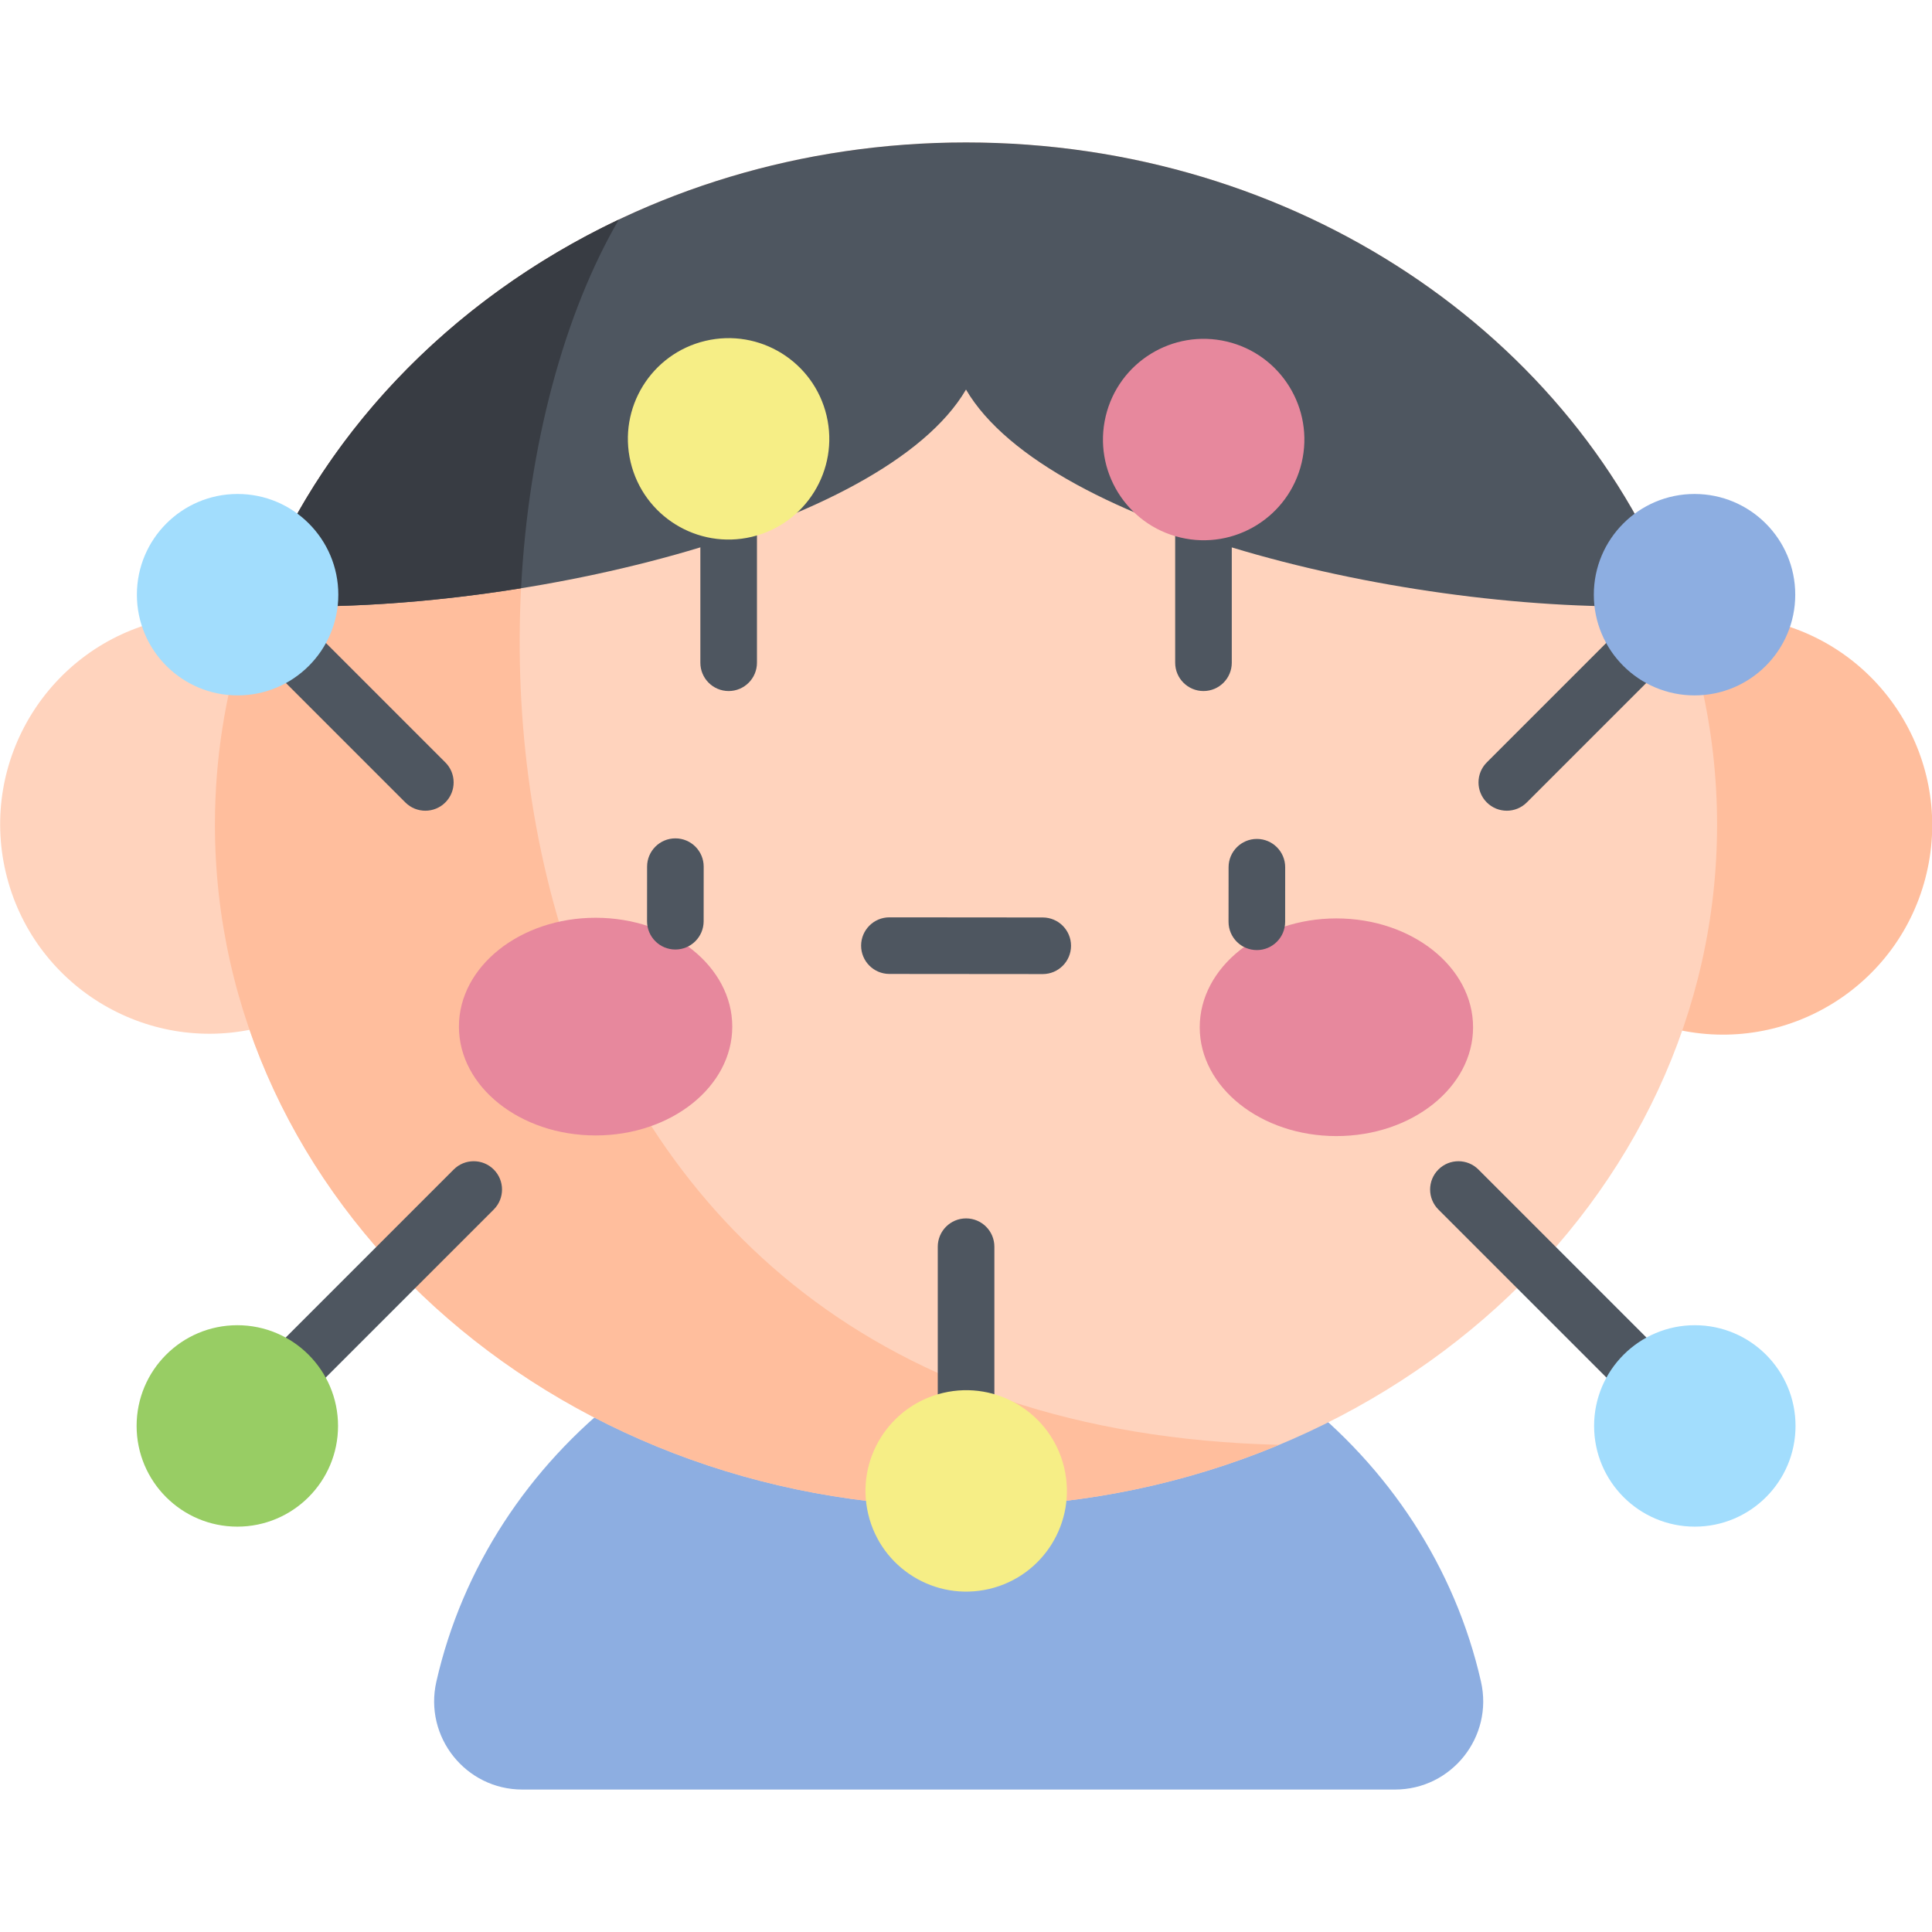 <svg width="512" height="512" viewBox="0 0 512 512" fill="none" xmlns="http://www.w3.org/2000/svg">
<g clip-path="url(#clip0)">
<path d="M369.681 474.25C384.695 474.25 395.803 460.299 392.478 445.658C378.699 384.967 321.959 339.491 254.058 339.491C186.157 339.491 129.418 384.966 115.638 445.658C112.314 460.3 123.421 474.25 138.435 474.25H369.681Z" fill="#8DAEE1"/>
<path d="M68.289 272.455C98.106 265.407 116.564 235.521 109.516 205.704C102.467 175.887 72.582 157.429 42.765 164.477C12.948 171.526 -5.51 201.411 1.538 231.228C8.586 261.045 38.472 279.503 68.289 272.455Z" fill="#FFD3BD"/>
<path d="M510.559 231.465C517.608 201.648 499.15 171.762 469.333 164.714C439.515 157.666 409.63 176.124 402.582 205.941C395.533 235.758 413.991 265.643 443.809 272.692C473.626 279.74 503.511 261.282 510.559 231.465Z" fill="#FFBE9D"/>
<path d="M256 399.32C365.928 399.32 455.042 318.38 455.042 218.535C455.042 118.69 365.928 37.75 256 37.75C146.072 37.75 56.958 118.69 56.958 218.535C56.958 318.38 146.072 399.32 256 399.32Z" fill="#FFD3BD"/>
<path d="M338.986 382.896C122.726 377.65 111.425 148.404 163.993 58.196C100.384 88.37 56.958 148.842 56.958 218.536C56.958 318.381 146.072 399.322 256 399.322C285.62 399.321 313.724 393.435 338.986 382.896Z" fill="#FFBE9D"/>
<path d="M444.524 160.398C417.871 89.074 343.535 37.75 256 37.75C168.465 37.75 94.129 89.074 67.476 160.398C134.824 163.76 234.218 140.443 256 103.242C277.783 140.443 377.177 163.76 444.524 160.398Z" fill="#4E5660"/>
<path d="M138.087 155.893C140.033 117.877 149.629 82.843 163.997 58.19C118.948 79.558 84.022 116.121 67.476 160.399C88.941 161.47 113.661 159.827 138.087 155.893Z" fill="#383C43"/>
<path d="M157.84 300.904C177.843 300.904 194.059 287.99 194.059 272.061C194.059 256.131 177.843 243.218 157.84 243.218C137.837 243.218 121.621 256.131 121.621 272.061C121.621 287.99 137.837 300.904 157.84 300.904Z" fill="#E7889D"/>
<path d="M354.16 301.074C374.163 301.074 390.379 288.16 390.379 272.231C390.379 256.301 374.163 243.388 354.16 243.388C334.157 243.388 317.941 256.301 317.941 272.231C317.941 288.16 334.157 301.074 354.16 301.074Z" fill="#E7889D"/>
<path d="M178.974 251.63C178.972 251.63 178.97 251.63 178.968 251.63C174.826 251.627 171.471 248.267 171.474 244.125L171.485 229.669C171.488 225.529 174.845 222.174 178.985 222.174H178.991C183.133 222.177 186.488 225.537 186.485 229.679L186.474 244.135C186.471 248.276 183.113 251.63 178.974 251.63Z" fill="#4E5660"/>
<path d="M333.076 251.781C333.074 251.781 333.072 251.781 333.07 251.781C328.928 251.778 325.573 248.418 325.576 244.276L325.587 229.82C325.59 225.68 328.947 222.325 333.087 222.325H333.093C337.235 222.328 340.59 225.688 340.587 229.83L340.576 244.286C340.573 248.426 337.216 251.781 333.076 251.781Z" fill="#4E5660"/>
<path d="M276.333 258.14C276.331 258.14 276.329 258.14 276.326 258.14L235.697 258.105C231.555 258.102 228.2 254.741 228.204 250.599C228.208 246.459 231.565 243.105 235.704 243.105H235.711L276.34 243.14C280.482 243.143 283.837 246.504 283.833 250.646C283.829 254.787 280.472 258.14 276.333 258.14Z" fill="#4E5660"/>
<path d="M256.019 402.768C251.876 402.768 248.519 399.41 248.519 395.268V330.388C248.519 326.246 251.876 322.888 256.019 322.888C260.162 322.888 263.519 326.246 263.519 330.388V395.268C263.519 399.41 260.161 402.768 256.019 402.768Z" fill="#4E5660"/>
<path d="M262.192 421.075C276.534 417.685 285.413 403.31 282.022 388.967C278.632 374.625 264.257 365.746 249.914 369.137C235.572 372.527 226.693 386.902 230.084 401.245C233.474 415.587 247.849 424.466 262.192 421.075Z" fill="#F6EE86"/>
<path d="M193.102 183.132C188.96 183.132 185.602 179.774 185.602 175.632V116.376C185.602 112.234 188.96 108.876 193.102 108.876C197.245 108.876 200.602 112.234 200.602 116.376V175.632C200.602 179.774 197.245 183.132 193.102 183.132Z" fill="#4E5660"/>
<path d="M199.222 142.269C213.565 138.878 222.443 124.503 219.053 110.161C215.663 95.818 201.287 86.94 186.945 90.33C172.602 93.72 163.724 108.096 167.114 122.438C170.505 136.781 184.88 145.659 199.222 142.269Z" fill="#F6EE86"/>
<path d="M62.895 385.385C60.976 385.385 59.056 384.652 57.591 383.188C54.662 380.259 54.662 375.51 57.591 372.581L120.238 309.933C123.168 307.004 127.916 307.004 130.845 309.933C133.774 312.862 133.774 317.611 130.845 320.539L68.197 383.187C66.733 384.653 64.813 385.385 62.895 385.385Z" fill="#4E5660"/>
<path d="M62.894 404.575C77.635 404.575 89.584 392.626 89.584 377.885C89.584 363.145 77.635 351.195 62.894 351.195C48.154 351.195 36.204 363.145 36.204 377.885C36.204 392.626 48.154 404.575 62.894 404.575Z" fill="#98CD64"/>
<path d="M449.143 385.385C447.223 385.385 445.304 384.653 443.839 383.188L381.192 320.54C378.263 317.611 378.263 312.862 381.192 309.934C384.122 307.005 388.87 307.005 391.799 309.934L454.446 372.582C457.375 375.511 457.375 380.26 454.446 383.189C452.981 384.653 451.061 385.385 449.143 385.385Z" fill="#4E5660"/>
<path d="M449.143 404.575C463.883 404.575 475.833 392.626 475.833 377.885C475.833 363.145 463.883 351.195 449.143 351.195C434.403 351.195 422.453 363.145 422.453 377.885C422.453 392.626 434.403 404.575 449.143 404.575Z" fill="#A2DDFD"/>
<path d="M112.718 214.849C110.798 214.849 108.879 214.117 107.414 212.652L57.664 162.901C54.735 159.972 54.735 155.223 57.664 152.295C60.595 149.366 65.343 149.366 68.271 152.295L118.021 202.046C120.95 204.975 120.95 209.724 118.021 212.653C116.557 214.116 114.637 214.849 112.718 214.849Z" fill="#4E5660"/>
<path d="M62.967 184.288C77.707 184.288 89.657 172.339 89.657 157.598C89.657 142.858 77.707 130.908 62.967 130.908C48.227 130.908 36.277 142.858 36.277 157.598C36.277 172.339 48.227 184.288 62.967 184.288Z" fill="#A2DDFD"/>
<path d="M318.934 183.132C314.791 183.132 311.434 179.774 311.434 175.632V116.376C311.434 112.234 314.791 108.876 318.934 108.876C323.077 108.876 326.434 112.234 326.434 116.376V175.632C326.434 179.774 323.076 183.132 318.934 183.132Z" fill="#4E5660"/>
<path d="M344.954 122.622C348.344 108.28 339.466 93.905 325.123 90.514C310.781 87.124 296.406 96.003 293.015 110.345C289.625 124.688 298.503 139.063 312.846 142.453C327.188 145.843 341.564 136.965 344.954 122.622Z" fill="#E7889D"/>
<path d="M399.319 214.849C397.399 214.849 395.48 214.117 394.015 212.652C391.086 209.723 391.086 204.974 394.015 202.045L443.765 152.294C446.696 149.365 451.444 149.366 454.372 152.294C457.301 155.223 457.301 159.972 454.372 162.9L404.622 212.651C403.158 214.116 401.238 214.849 399.319 214.849Z" fill="#4E5660"/>
<path d="M449.069 184.288C463.809 184.288 475.759 172.339 475.759 157.598C475.759 142.858 463.809 130.908 449.069 130.908C434.328 130.908 422.379 142.858 422.379 157.598C422.379 172.339 434.328 184.288 449.069 184.288Z" fill="#8DAEE1"/>
</g>
<defs>
<clipPath id="clip0">
<rect width="512" height="512" fill="white"/>
</clipPath>
</defs>
</svg>
